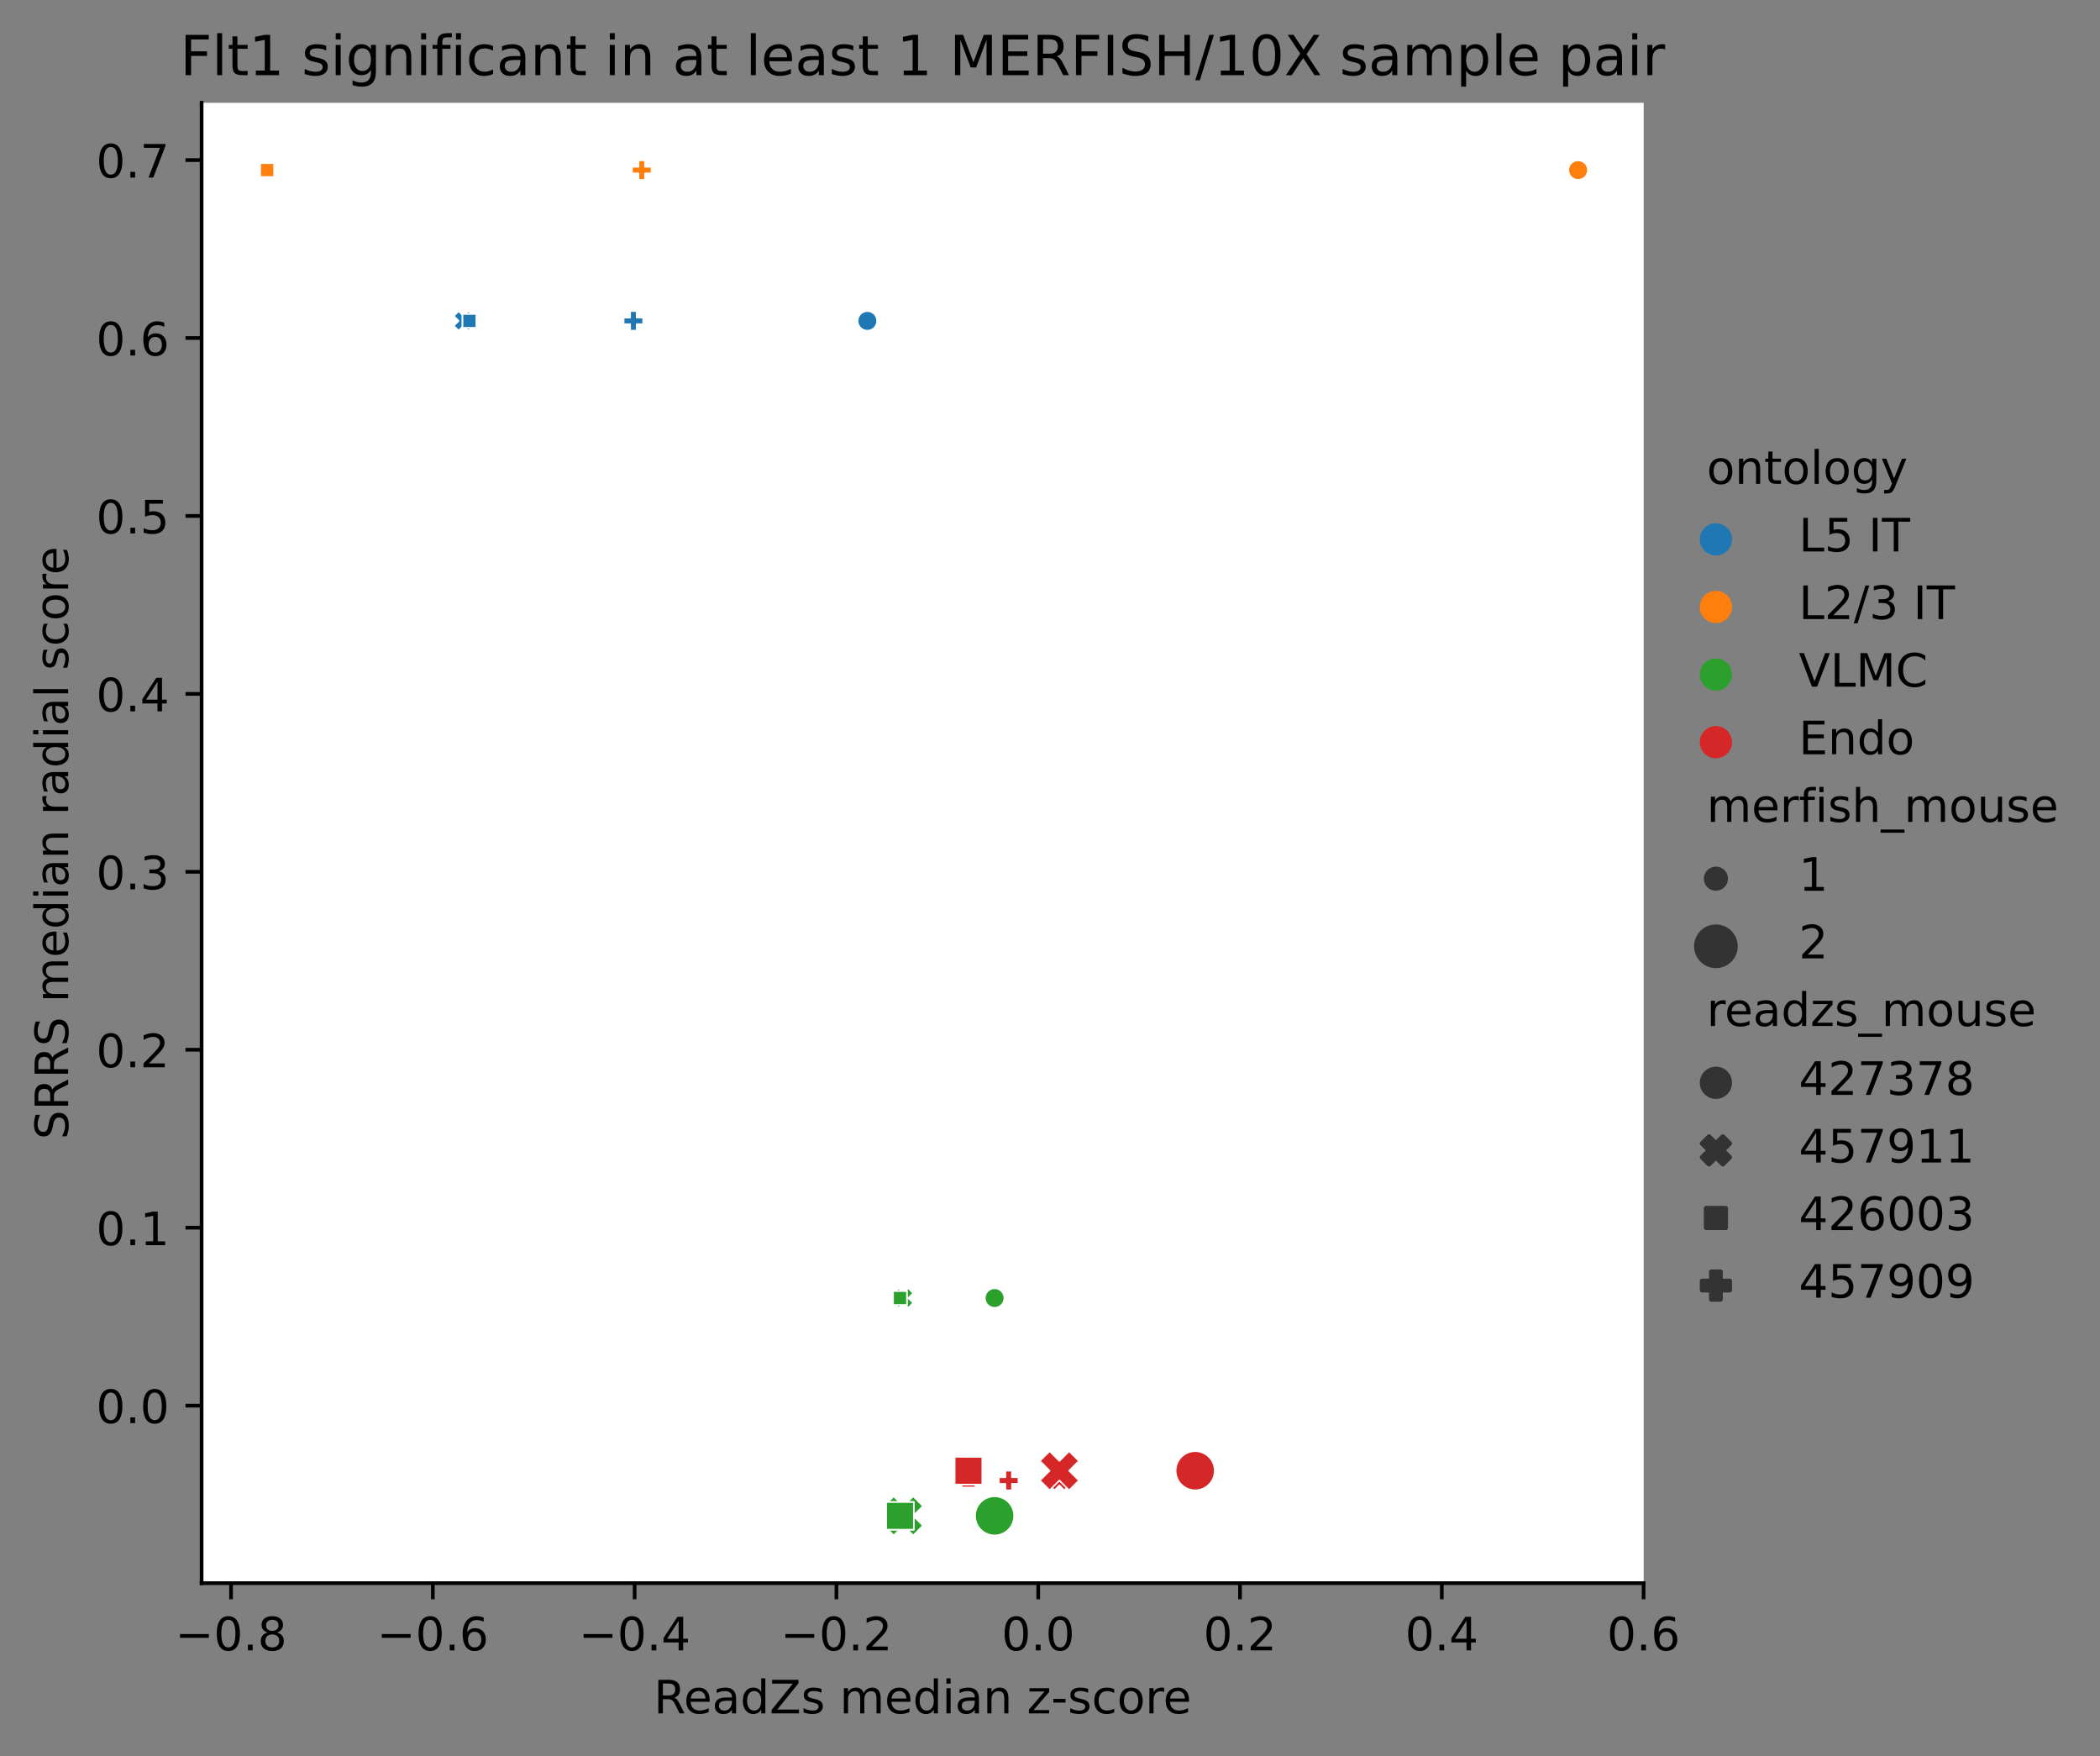 <?xml version="1.0" encoding="utf-8" standalone="no"?>
<!DOCTYPE svg PUBLIC "-//W3C//DTD SVG 1.1//EN"
  "http://www.w3.org/Graphics/SVG/1.1/DTD/svg11.dtd">
<!-- Created with matplotlib (https://matplotlib.org/) -->
<svg height="381.274pt" version="1.1" viewBox="0 0 456.04 381.274" width="456.04pt" xmlns="http://www.w3.org/2000/svg" xmlns:xlink="http://www.w3.org/1999/xlink">
 <rect x="0" y="0" width="456.04" height="381.274" fill="#808080" stroke="none"/>
 <defs>
  <style type="text/css">*{stroke-linecap:butt;stroke-linejoin:round;}</style>
 </defs>
 <g id="figure_1">
  <g id="patch_1">
   <path d="M 0 381.274 
L 456.04 381.274 
L 456.04 0 
L 0 0 
z
" style="fill:none;"/>
  </g>
  <g id="axes_1">
   <g id="patch_2">
    <path d="M 43.781 343.718 
L 356.942 343.718 
L 356.942 22.318 
L 43.781 22.318 
z
" style="fill:#ffffff;"/>
   </g>
   <g id="PathCollection_1">
    <path clip-path="url(#p1cb485edc6)" d="M 259.549 323.556 
C 260.112 323.556 260.651 323.332 261.049 322.935 
C 261.447 322.537 261.67 321.997 261.67 321.435 
C 261.67 320.872 261.447 320.332 261.049 319.935 
C 260.651 319.537 260.112 319.313 259.549 319.313 
C 258.987 319.313 258.447 319.537 258.049 319.935 
C 257.651 320.332 257.428 320.872 257.428 321.435 
C 257.428 321.997 257.651 322.537 258.049 322.935 
C 258.447 323.332 258.987 323.556 259.549 323.556 
z
" style="fill:#d62728;stroke:#ffffff;stroke-width:0.339;"/>
    <path clip-path="url(#p1cb485edc6)" d="M 228.996 323.556 
L 230.057 322.495 
L 231.117 323.556 
L 232.178 322.495 
L 231.117 321.435 
L 232.178 320.374 
L 231.117 319.313 
L 230.057 320.374 
L 228.996 319.313 
L 227.935 320.374 
L 228.996 321.435 
L 227.935 322.495 
z
" style="fill:#d62728;stroke:#ffffff;stroke-width:0.339;"/>
    <path clip-path="url(#p1cb485edc6)" d="M 208.815 319.935 
L 208.815 322.935 
L 211.815 322.935 
L 211.815 319.935 
z
" style="fill:#d62728;stroke:#ffffff;stroke-width:0.339;"/>
    <path clip-path="url(#p1cb485edc6)" d="M 259.549 323.556 
C 260.112 323.556 260.651 323.332 261.049 322.935 
C 261.447 322.537 261.67 321.997 261.67 321.435 
C 261.67 320.872 261.447 320.332 261.049 319.935 
C 260.651 319.537 260.112 319.313 259.549 319.313 
C 258.987 319.313 258.447 319.537 258.049 319.935 
C 257.651 320.332 257.428 320.872 257.428 321.435 
C 257.428 321.997 257.651 322.537 258.049 322.935 
C 258.447 323.332 258.987 323.556 259.549 323.556 
z
" style="fill:#d62728;stroke:#ffffff;stroke-width:0.339;"/>
    <path clip-path="url(#p1cb485edc6)" d="M 218.337 323.556 
L 219.752 323.556 
L 219.752 322.142 
L 221.166 322.142 
L 221.166 320.727 
L 219.752 320.727 
L 219.752 319.313 
L 218.337 319.313 
L 218.337 320.727 
L 216.923 320.727 
L 216.923 322.142 
L 218.337 322.142 
z
" style="fill:#d62728;stroke:#ffffff;stroke-width:0.339;"/>
    <path clip-path="url(#p1cb485edc6)" d="M 218.337 323.556 
L 219.752 323.556 
L 219.752 322.142 
L 221.166 322.142 
L 221.166 320.727 
L 219.752 320.727 
L 219.752 319.313 
L 218.337 319.313 
L 218.337 320.727 
L 216.923 320.727 
L 216.923 322.142 
L 218.337 322.142 
z
" style="fill:#d62728;stroke:#ffffff;stroke-width:0.339;"/>
    <path clip-path="url(#p1cb485edc6)" d="M 208.815 319.935 
L 208.815 322.935 
L 211.815 322.935 
L 211.815 319.935 
z
" style="fill:#d62728;stroke:#ffffff;stroke-width:0.339;"/>
    <path clip-path="url(#p1cb485edc6)" d="M 259.549 323.554 
C 260.674 323.554 261.754 323.107 262.549 322.311 
C 263.345 321.516 263.792 320.437 263.792 319.311 
C 263.792 318.186 263.345 317.107 262.549 316.311 
C 261.754 315.516 260.674 315.069 259.549 315.069 
C 258.424 315.069 257.345 315.516 256.549 316.311 
C 255.754 317.107 255.307 318.186 255.307 319.311 
C 255.307 320.437 255.754 321.516 256.549 322.311 
C 257.345 323.107 258.424 323.554 259.549 323.554 
z
" style="fill:#d62728;stroke:#ffffff;stroke-width:0.339;"/>
    <path clip-path="url(#p1cb485edc6)" d="M 227.935 323.554 
L 230.057 321.433 
L 232.178 323.554 
L 234.299 321.433 
L 232.178 319.311 
L 234.299 317.19 
L 232.178 315.069 
L 230.057 317.19 
L 227.935 315.069 
L 225.814 317.19 
L 227.935 319.311 
L 225.814 321.433 
z
" style="fill:#d62728;stroke:#ffffff;stroke-width:0.339;"/>
    <path clip-path="url(#p1cb485edc6)" d="M 207.315 316.311 
L 207.315 322.311 
L 213.315 322.311 
L 213.315 316.311 
z
" style="fill:#d62728;stroke:#ffffff;stroke-width:0.339;"/>
    <path clip-path="url(#p1cb485edc6)" d="M 259.549 323.554 
C 260.674 323.554 261.754 323.107 262.549 322.311 
C 263.345 321.516 263.792 320.437 263.792 319.311 
C 263.792 318.186 263.345 317.107 262.549 316.311 
C 261.754 315.516 260.674 315.069 259.549 315.069 
C 258.424 315.069 257.345 315.516 256.549 316.311 
C 255.754 317.107 255.307 318.186 255.307 319.311 
C 255.307 320.437 255.754 321.516 256.549 322.311 
C 257.345 323.107 258.424 323.554 259.549 323.554 
z
" style="fill:#d62728;stroke:#ffffff;stroke-width:0.339;"/>
    <path clip-path="url(#p1cb485edc6)" d="M 207.315 316.311 
L 207.315 322.311 
L 213.315 322.311 
L 213.315 316.311 
z
" style="fill:#d62728;stroke:#ffffff;stroke-width:0.339;"/>
    <path clip-path="url(#p1cb485edc6)" d="M 342.707 39.049 
C 343.27 39.049 343.809 38.825 344.207 38.427 
C 344.605 38.029 344.828 37.49 344.828 36.927 
C 344.828 36.365 344.605 35.825 344.207 35.427 
C 343.809 35.029 343.27 34.806 342.707 34.806 
C 342.144 34.806 341.605 35.029 341.207 35.427 
C 340.809 35.825 340.586 36.365 340.586 36.927 
C 340.586 37.49 340.809 38.029 341.207 38.427 
C 341.605 38.825 342.144 39.049 342.707 39.049 
z
" style="fill:#ff7f0e;stroke:#ffffff;stroke-width:0.339;"/>
    <path clip-path="url(#p1cb485edc6)" d="M 56.516 35.427 
L 56.516 38.427 
L 59.516 38.427 
L 59.516 35.427 
z
" style="fill:#ff7f0e;stroke:#ffffff;stroke-width:0.339;"/>
    <path clip-path="url(#p1cb485edc6)" d="M 342.707 39.049 
C 343.27 39.049 343.809 38.825 344.207 38.427 
C 344.605 38.029 344.828 37.49 344.828 36.927 
C 344.828 36.365 344.605 35.825 344.207 35.427 
C 343.809 35.029 343.27 34.806 342.707 34.806 
C 342.144 34.806 341.605 35.029 341.207 35.427 
C 340.809 35.825 340.586 36.365 340.586 36.927 
C 340.586 37.49 340.809 38.029 341.207 38.427 
C 341.605 38.825 342.144 39.049 342.707 39.049 
z
" style="fill:#ff7f0e;stroke:#ffffff;stroke-width:0.339;"/>
    <path clip-path="url(#p1cb485edc6)" d="M 138.656 39.049 
L 140.07 39.049 
L 140.07 37.634 
L 141.484 37.634 
L 141.484 36.22 
L 140.07 36.22 
L 140.07 34.806 
L 138.656 34.806 
L 138.656 36.22 
L 137.242 36.22 
L 137.242 37.634 
L 138.656 37.634 
z
" style="fill:#ff7f0e;stroke:#ffffff;stroke-width:0.339;"/>
    <path clip-path="url(#p1cb485edc6)" d="M 138.656 39.049 
L 140.07 39.049 
L 140.07 37.634 
L 141.484 37.634 
L 141.484 36.22 
L 140.07 36.22 
L 140.07 34.806 
L 138.656 34.806 
L 138.656 36.22 
L 137.242 36.22 
L 137.242 37.634 
L 138.656 37.634 
z
" style="fill:#ff7f0e;stroke:#ffffff;stroke-width:0.339;"/>
    <path clip-path="url(#p1cb485edc6)" d="M 56.516 35.427 
L 56.516 38.427 
L 59.516 38.427 
L 59.516 35.427 
z
" style="fill:#ff7f0e;stroke:#ffffff;stroke-width:0.339;"/>
    <path clip-path="url(#p1cb485edc6)" d="M 188.361 71.792 
C 188.923 71.792 189.463 71.568 189.861 71.171 
C 190.259 70.773 190.482 70.233 190.482 69.671 
C 190.482 69.108 190.259 68.568 189.861 68.171 
C 189.463 67.773 188.923 67.549 188.361 67.549 
C 187.798 67.549 187.259 67.773 186.861 68.171 
C 186.463 68.568 186.239 69.108 186.239 69.671 
C 186.239 70.233 186.463 70.773 186.861 71.171 
C 187.259 71.568 187.798 71.792 188.361 71.792 
z
" style="fill:#1f77b4;stroke:#ffffff;stroke-width:0.339;"/>
    <path clip-path="url(#p1cb485edc6)" d="M 99.597 71.792 
L 100.658 70.731 
L 101.719 71.792 
L 102.779 70.731 
L 101.719 69.671 
L 102.779 68.61 
L 101.719 67.549 
L 100.658 68.61 
L 99.597 67.549 
L 98.537 68.61 
L 99.597 69.671 
L 98.537 70.731 
z
" style="fill:#1f77b4;stroke:#ffffff;stroke-width:0.339;"/>
    <path clip-path="url(#p1cb485edc6)" d="M 100.443 68.171 
L 100.443 71.171 
L 103.443 71.171 
L 103.443 68.171 
z
" style="fill:#1f77b4;stroke:#ffffff;stroke-width:0.339;"/>
    <path clip-path="url(#p1cb485edc6)" d="M 188.361 71.792 
C 188.923 71.792 189.463 71.568 189.861 71.171 
C 190.259 70.773 190.482 70.233 190.482 69.671 
C 190.482 69.108 190.259 68.568 189.861 68.171 
C 189.463 67.773 188.923 67.549 188.361 67.549 
C 187.798 67.549 187.259 67.773 186.861 68.171 
C 186.463 68.568 186.239 69.108 186.239 69.671 
C 186.239 70.233 186.463 70.773 186.861 71.171 
C 187.259 71.568 187.798 71.792 188.361 71.792 
z
" style="fill:#1f77b4;stroke:#ffffff;stroke-width:0.339;"/>
    <path clip-path="url(#p1cb485edc6)" d="M 136.843 71.792 
L 138.257 71.792 
L 138.257 70.378 
L 139.671 70.378 
L 139.671 68.963 
L 138.257 68.963 
L 138.257 67.549 
L 136.843 67.549 
L 136.843 68.963 
L 135.429 68.963 
L 135.429 70.378 
L 136.843 70.378 
z
" style="fill:#1f77b4;stroke:#ffffff;stroke-width:0.339;"/>
    <path clip-path="url(#p1cb485edc6)" d="M 136.843 71.792 
L 138.257 71.792 
L 138.257 70.378 
L 139.671 70.378 
L 139.671 68.963 
L 138.257 68.963 
L 138.257 67.549 
L 136.843 67.549 
L 136.843 68.963 
L 135.429 68.963 
L 135.429 70.378 
L 136.843 70.378 
z
" style="fill:#1f77b4;stroke:#ffffff;stroke-width:0.339;"/>
    <path clip-path="url(#p1cb485edc6)" d="M 100.443 68.171 
L 100.443 71.171 
L 103.443 71.171 
L 103.443 68.171 
z
" style="fill:#1f77b4;stroke:#ffffff;stroke-width:0.339;"/>
    <path clip-path="url(#p1cb485edc6)" d="M 215.989 283.94 
C 216.551 283.94 217.091 283.717 217.489 283.319 
C 217.887 282.921 218.11 282.381 218.11 281.819 
C 218.11 281.256 217.887 280.717 217.489 280.319 
C 217.091 279.921 216.551 279.698 215.989 279.698 
C 215.426 279.698 214.887 279.921 214.489 280.319 
C 214.091 280.717 213.868 281.256 213.868 281.819 
C 213.868 282.381 214.091 282.921 214.489 283.319 
C 214.887 283.717 215.426 283.94 215.989 283.94 
z
" style="fill:#2ca02c;stroke:#ffffff;stroke-width:0.339;"/>
    <path clip-path="url(#p1cb485edc6)" d="M 195.137 283.94 
L 196.198 282.88 
L 197.258 283.94 
L 198.319 282.88 
L 197.258 281.819 
L 198.319 280.758 
L 197.258 279.698 
L 196.198 280.758 
L 195.137 279.698 
L 194.076 280.758 
L 195.137 281.819 
L 194.076 282.88 
z
" style="fill:#2ca02c;stroke:#ffffff;stroke-width:0.339;"/>
    <path clip-path="url(#p1cb485edc6)" d="M 193.946 280.319 
L 193.946 283.319 
L 196.946 283.319 
L 196.946 280.319 
z
" style="fill:#2ca02c;stroke:#ffffff;stroke-width:0.339;"/>
    <path clip-path="url(#p1cb485edc6)" d="M 215.989 283.94 
C 216.551 283.94 217.091 283.717 217.489 283.319 
C 217.887 282.921 218.11 282.381 218.11 281.819 
C 218.11 281.256 217.887 280.717 217.489 280.319 
C 217.091 279.921 216.551 279.698 215.989 279.698 
C 215.426 279.698 214.887 279.921 214.489 280.319 
C 214.091 280.717 213.868 281.256 213.868 281.819 
C 213.868 282.381 214.091 282.921 214.489 283.319 
C 214.887 283.717 215.426 283.94 215.989 283.94 
z
" style="fill:#2ca02c;stroke:#ffffff;stroke-width:0.339;"/>
    <path clip-path="url(#p1cb485edc6)" d="M 193.946 280.319 
L 193.946 283.319 
L 196.946 283.319 
L 196.946 280.319 
z
" style="fill:#2ca02c;stroke:#ffffff;stroke-width:0.339;"/>
    <path clip-path="url(#p1cb485edc6)" d="M 215.989 333.352 
C 217.114 333.352 218.193 332.905 218.989 332.109 
C 219.785 331.313 220.232 330.234 220.232 329.109 
C 220.232 327.984 219.785 326.905 218.989 326.109 
C 218.193 325.313 217.114 324.866 215.989 324.866 
C 214.864 324.866 213.785 325.313 212.989 326.109 
C 212.193 326.905 211.746 327.984 211.746 329.109 
C 211.746 330.234 212.193 331.313 212.989 332.109 
C 213.785 332.905 214.864 333.352 215.989 333.352 
z
" style="fill:#2ca02c;stroke:#ffffff;stroke-width:0.339;"/>
    <path clip-path="url(#p1cb485edc6)" d="M 194.076 333.352 
L 196.198 331.23 
L 198.319 333.352 
L 200.44 331.23 
L 198.319 329.109 
L 200.44 326.988 
L 198.319 324.866 
L 196.198 326.988 
L 194.076 324.866 
L 191.955 326.988 
L 194.076 329.109 
L 191.955 331.23 
z
" style="fill:#2ca02c;stroke:#ffffff;stroke-width:0.339;"/>
    <path clip-path="url(#p1cb485edc6)" d="M 192.446 326.109 
L 192.446 332.109 
L 198.446 332.109 
L 198.446 326.109 
z
" style="fill:#2ca02c;stroke:#ffffff;stroke-width:0.339;"/>
    <path clip-path="url(#p1cb485edc6)" d="M 215.989 333.352 
C 217.114 333.352 218.193 332.905 218.989 332.109 
C 219.785 331.313 220.232 330.234 220.232 329.109 
C 220.232 327.984 219.785 326.905 218.989 326.109 
C 218.193 325.313 217.114 324.866 215.989 324.866 
C 214.864 324.866 213.785 325.313 212.989 326.109 
C 212.193 326.905 211.746 327.984 211.746 329.109 
C 211.746 330.234 212.193 331.313 212.989 332.109 
C 213.785 332.905 214.864 333.352 215.989 333.352 
z
" style="fill:#2ca02c;stroke:#ffffff;stroke-width:0.339;"/>
    <path clip-path="url(#p1cb485edc6)" d="M 192.446 326.109 
L 192.446 332.109 
L 198.446 332.109 
L 198.446 326.109 
z
" style="fill:#2ca02c;stroke:#ffffff;stroke-width:0.339;"/>
   </g>
   <g id="PathCollection_2"/>
   <g id="PathCollection_3"/>
   <g id="PathCollection_4"/>
   <g id="PathCollection_5"/>
   <g id="PathCollection_6"/>
   <g id="PathCollection_7"/>
   <g id="PathCollection_8"/>
   <g id="PathCollection_9"/>
   <g id="PathCollection_10"/>
   <g id="PathCollection_11"/>
   <g id="matplotlib.axis_1">
    <g id="xtick_1">
     <g id="line2d_1">
      <defs>
       <path d="M 0 0 
L 0 3.5 
" id="mbbb6211614" style="stroke:#000000;stroke-width:0.8;"/>
      </defs>
      <g>
       <use style="stroke:#000000;stroke-width:0.8;" x="50.174" xlink:href="#mbbb6211614" y="343.718"/>
      </g>
     </g>
     <g id="text_1">
      <!-- −0.8 -->
      <g transform="translate(38.032 358.317)scale(0.1 -0.1)">
       <defs>
        <path d="M 10.594 35.5 
L 73.188 35.5 
L 73.188 27.203 
L 10.594 27.203 
z
" id="DejaVuSans-8722"/>
        <path d="M 31.781 66.406 
Q 24.172 66.406 20.328 58.906 
Q 16.5 51.422 16.5 36.375 
Q 16.5 21.391 20.328 13.891 
Q 24.172 6.391 31.781 6.391 
Q 39.453 6.391 43.281 13.891 
Q 47.125 21.391 47.125 36.375 
Q 47.125 51.422 43.281 58.906 
Q 39.453 66.406 31.781 66.406 
z
M 31.781 74.219 
Q 44.047 74.219 50.516 64.516 
Q 56.984 54.828 56.984 36.375 
Q 56.984 17.969 50.516 8.266 
Q 44.047 -1.422 31.781 -1.422 
Q 19.531 -1.422 13.062 8.266 
Q 6.594 17.969 6.594 36.375 
Q 6.594 54.828 13.062 64.516 
Q 19.531 74.219 31.781 74.219 
z
" id="DejaVuSans-48"/>
        <path d="M 10.688 12.406 
L 21 12.406 
L 21 0 
L 10.688 0 
z
" id="DejaVuSans-46"/>
        <path d="M 31.781 34.625 
Q 24.75 34.625 20.719 30.859 
Q 16.703 27.094 16.703 20.516 
Q 16.703 13.922 20.719 10.156 
Q 24.75 6.391 31.781 6.391 
Q 38.812 6.391 42.859 10.172 
Q 46.922 13.969 46.922 20.516 
Q 46.922 27.094 42.891 30.859 
Q 38.875 34.625 31.781 34.625 
z
M 21.922 38.812 
Q 15.578 40.375 12.031 44.719 
Q 8.5 49.078 8.5 55.328 
Q 8.5 64.062 14.719 69.141 
Q 20.953 74.219 31.781 74.219 
Q 42.672 74.219 48.875 69.141 
Q 55.078 64.062 55.078 55.328 
Q 55.078 49.078 51.531 44.719 
Q 48 40.375 41.703 38.812 
Q 48.828 37.156 52.797 32.312 
Q 56.781 27.484 56.781 20.516 
Q 56.781 9.906 50.312 4.234 
Q 43.844 -1.422 31.781 -1.422 
Q 19.734 -1.422 13.25 4.234 
Q 6.781 9.906 6.781 20.516 
Q 6.781 27.484 10.781 32.312 
Q 14.797 37.156 21.922 38.812 
z
M 18.312 54.391 
Q 18.312 48.734 21.844 45.562 
Q 25.391 42.391 31.781 42.391 
Q 38.141 42.391 41.719 45.562 
Q 45.312 48.734 45.312 54.391 
Q 45.312 60.062 41.719 63.234 
Q 38.141 66.406 31.781 66.406 
Q 25.391 66.406 21.844 63.234 
Q 18.312 60.062 18.312 54.391 
z
" id="DejaVuSans-56"/>
       </defs>
       <use xlink:href="#DejaVuSans-8722"/>
       <use x="83.789" xlink:href="#DejaVuSans-48"/>
       <use x="147.412" xlink:href="#DejaVuSans-46"/>
       <use x="179.199" xlink:href="#DejaVuSans-56"/>
      </g>
     </g>
    </g>
    <g id="xtick_2">
     <g id="line2d_2">
      <g>
       <use style="stroke:#000000;stroke-width:0.8;" x="93.995" xlink:href="#mbbb6211614" y="343.718"/>
      </g>
     </g>
     <g id="text_2">
      <!-- −0.6 -->
      <g transform="translate(81.854 358.317)scale(0.1 -0.1)">
       <defs>
        <path d="M 33.016 40.375 
Q 26.375 40.375 22.484 35.828 
Q 18.609 31.297 18.609 23.391 
Q 18.609 15.531 22.484 10.953 
Q 26.375 6.391 33.016 6.391 
Q 39.656 6.391 43.531 10.953 
Q 47.406 15.531 47.406 23.391 
Q 47.406 31.297 43.531 35.828 
Q 39.656 40.375 33.016 40.375 
z
M 52.594 71.297 
L 52.594 62.312 
Q 48.875 64.062 45.094 64.984 
Q 41.312 65.922 37.594 65.922 
Q 27.828 65.922 22.672 59.328 
Q 17.531 52.734 16.797 39.406 
Q 19.672 43.656 24.016 45.922 
Q 28.375 48.188 33.594 48.188 
Q 44.578 48.188 50.953 41.516 
Q 57.328 34.859 57.328 23.391 
Q 57.328 12.156 50.688 5.359 
Q 44.047 -1.422 33.016 -1.422 
Q 20.359 -1.422 13.672 8.266 
Q 6.984 17.969 6.984 36.375 
Q 6.984 53.656 15.188 63.938 
Q 23.391 74.219 37.203 74.219 
Q 40.922 74.219 44.703 73.484 
Q 48.484 72.75 52.594 71.297 
z
" id="DejaVuSans-54"/>
       </defs>
       <use xlink:href="#DejaVuSans-8722"/>
       <use x="83.789" xlink:href="#DejaVuSans-48"/>
       <use x="147.412" xlink:href="#DejaVuSans-46"/>
       <use x="179.199" xlink:href="#DejaVuSans-54"/>
      </g>
     </g>
    </g>
    <g id="xtick_3">
     <g id="line2d_3">
      <g>
       <use style="stroke:#000000;stroke-width:0.8;" x="137.817" xlink:href="#mbbb6211614" y="343.718"/>
      </g>
     </g>
     <g id="text_3">
      <!-- −0.4 -->
      <g transform="translate(125.676 358.317)scale(0.1 -0.1)">
       <defs>
        <path d="M 37.797 64.312 
L 12.891 25.391 
L 37.797 25.391 
z
M 35.203 72.906 
L 47.609 72.906 
L 47.609 25.391 
L 58.016 25.391 
L 58.016 17.188 
L 47.609 17.188 
L 47.609 0 
L 37.797 0 
L 37.797 17.188 
L 4.891 17.188 
L 4.891 26.703 
z
" id="DejaVuSans-52"/>
       </defs>
       <use xlink:href="#DejaVuSans-8722"/>
       <use x="83.789" xlink:href="#DejaVuSans-48"/>
       <use x="147.412" xlink:href="#DejaVuSans-46"/>
       <use x="179.199" xlink:href="#DejaVuSans-52"/>
      </g>
     </g>
    </g>
    <g id="xtick_4">
     <g id="line2d_4">
      <g>
       <use style="stroke:#000000;stroke-width:0.8;" x="181.639" xlink:href="#mbbb6211614" y="343.718"/>
      </g>
     </g>
     <g id="text_4">
      <!-- −0.2 -->
      <g transform="translate(169.497 358.317)scale(0.1 -0.1)">
       <defs>
        <path d="M 19.188 8.297 
L 53.609 8.297 
L 53.609 0 
L 7.328 0 
L 7.328 8.297 
Q 12.938 14.109 22.625 23.891 
Q 32.328 33.688 34.812 36.531 
Q 39.547 41.844 41.422 45.531 
Q 43.312 49.219 43.312 52.781 
Q 43.312 58.594 39.234 62.25 
Q 35.156 65.922 28.609 65.922 
Q 23.969 65.922 18.812 64.312 
Q 13.672 62.703 7.812 59.422 
L 7.812 69.391 
Q 13.766 71.781 18.938 73 
Q 24.125 74.219 28.422 74.219 
Q 39.75 74.219 46.484 68.547 
Q 53.219 62.891 53.219 53.422 
Q 53.219 48.922 51.531 44.891 
Q 49.859 40.875 45.406 35.406 
Q 44.188 33.984 37.641 27.219 
Q 31.109 20.453 19.188 8.297 
z
" id="DejaVuSans-50"/>
       </defs>
       <use xlink:href="#DejaVuSans-8722"/>
       <use x="83.789" xlink:href="#DejaVuSans-48"/>
       <use x="147.412" xlink:href="#DejaVuSans-46"/>
       <use x="179.199" xlink:href="#DejaVuSans-50"/>
      </g>
     </g>
    </g>
    <g id="xtick_5">
     <g id="line2d_5">
      <g>
       <use style="stroke:#000000;stroke-width:0.8;" x="225.46" xlink:href="#mbbb6211614" y="343.718"/>
      </g>
     </g>
     <g id="text_5">
      <!-- 0.0 -->
      <g transform="translate(217.509 358.317)scale(0.1 -0.1)">
       <use xlink:href="#DejaVuSans-48"/>
       <use x="63.623" xlink:href="#DejaVuSans-46"/>
       <use x="95.41" xlink:href="#DejaVuSans-48"/>
      </g>
     </g>
    </g>
    <g id="xtick_6">
     <g id="line2d_6">
      <g>
       <use style="stroke:#000000;stroke-width:0.8;" x="269.282" xlink:href="#mbbb6211614" y="343.718"/>
      </g>
     </g>
     <g id="text_6">
      <!-- 0.2 -->
      <g transform="translate(261.33 358.317)scale(0.1 -0.1)">
       <use xlink:href="#DejaVuSans-48"/>
       <use x="63.623" xlink:href="#DejaVuSans-46"/>
       <use x="95.41" xlink:href="#DejaVuSans-50"/>
      </g>
     </g>
    </g>
    <g id="xtick_7">
     <g id="line2d_7">
      <g>
       <use style="stroke:#000000;stroke-width:0.8;" x="313.104" xlink:href="#mbbb6211614" y="343.718"/>
      </g>
     </g>
     <g id="text_7">
      <!-- 0.4 -->
      <g transform="translate(305.152 358.317)scale(0.1 -0.1)">
       <use xlink:href="#DejaVuSans-48"/>
       <use x="63.623" xlink:href="#DejaVuSans-46"/>
       <use x="95.41" xlink:href="#DejaVuSans-52"/>
      </g>
     </g>
    </g>
    <g id="xtick_8">
     <g id="line2d_8">
      <g>
       <use style="stroke:#000000;stroke-width:0.8;" x="356.925" xlink:href="#mbbb6211614" y="343.718"/>
      </g>
     </g>
     <g id="text_8">
      <!-- 0.6 -->
      <g transform="translate(348.974 358.317)scale(0.1 -0.1)">
       <use xlink:href="#DejaVuSans-48"/>
       <use x="63.623" xlink:href="#DejaVuSans-46"/>
       <use x="95.41" xlink:href="#DejaVuSans-54"/>
      </g>
     </g>
    </g>
    <g id="text_9">
     <!-- ReadZs median z-score -->
     <g transform="translate(141.986 371.995)scale(0.1 -0.1)">
      <defs>
       <path d="M 44.391 34.188 
Q 47.562 33.109 50.562 29.594 
Q 53.562 26.078 56.594 19.922 
L 66.609 0 
L 56 0 
L 46.688 18.703 
Q 43.062 26.031 39.672 28.422 
Q 36.281 30.812 30.422 30.812 
L 19.672 30.812 
L 19.672 0 
L 9.812 0 
L 9.812 72.906 
L 32.078 72.906 
Q 44.578 72.906 50.734 67.672 
Q 56.891 62.453 56.891 51.906 
Q 56.891 45.016 53.688 40.469 
Q 50.484 35.938 44.391 34.188 
z
M 19.672 64.797 
L 19.672 38.922 
L 32.078 38.922 
Q 39.203 38.922 42.844 42.219 
Q 46.484 45.516 46.484 51.906 
Q 46.484 58.297 42.844 61.547 
Q 39.203 64.797 32.078 64.797 
z
" id="DejaVuSans-82"/>
       <path d="M 56.203 29.594 
L 56.203 25.203 
L 14.891 25.203 
Q 15.484 15.922 20.484 11.062 
Q 25.484 6.203 34.422 6.203 
Q 39.594 6.203 44.453 7.469 
Q 49.312 8.734 54.109 11.281 
L 54.109 2.781 
Q 49.266 0.734 44.188 -0.344 
Q 39.109 -1.422 33.891 -1.422 
Q 20.797 -1.422 13.156 6.188 
Q 5.516 13.812 5.516 26.812 
Q 5.516 40.234 12.766 48.109 
Q 20.016 56 32.328 56 
Q 43.359 56 49.781 48.891 
Q 56.203 41.797 56.203 29.594 
z
M 47.219 32.234 
Q 47.125 39.594 43.094 43.984 
Q 39.062 48.391 32.422 48.391 
Q 24.906 48.391 20.391 44.141 
Q 15.875 39.891 15.188 32.172 
z
" id="DejaVuSans-101"/>
       <path d="M 34.281 27.484 
Q 23.391 27.484 19.188 25 
Q 14.984 22.516 14.984 16.5 
Q 14.984 11.719 18.141 8.906 
Q 21.297 6.109 26.703 6.109 
Q 34.188 6.109 38.703 11.406 
Q 43.219 16.703 43.219 25.484 
L 43.219 27.484 
z
M 52.203 31.203 
L 52.203 0 
L 43.219 0 
L 43.219 8.297 
Q 40.141 3.328 35.547 0.953 
Q 30.953 -1.422 24.312 -1.422 
Q 15.922 -1.422 10.953 3.297 
Q 6 8.016 6 15.922 
Q 6 25.141 12.172 29.828 
Q 18.359 34.516 30.609 34.516 
L 43.219 34.516 
L 43.219 35.406 
Q 43.219 41.609 39.141 45 
Q 35.062 48.391 27.688 48.391 
Q 23 48.391 18.547 47.266 
Q 14.109 46.141 10.016 43.891 
L 10.016 52.203 
Q 14.938 54.109 19.578 55.047 
Q 24.219 56 28.609 56 
Q 40.484 56 46.344 49.844 
Q 52.203 43.703 52.203 31.203 
z
" id="DejaVuSans-97"/>
       <path d="M 45.406 46.391 
L 45.406 75.984 
L 54.391 75.984 
L 54.391 0 
L 45.406 0 
L 45.406 8.203 
Q 42.578 3.328 38.25 0.953 
Q 33.938 -1.422 27.875 -1.422 
Q 17.969 -1.422 11.734 6.484 
Q 5.516 14.406 5.516 27.297 
Q 5.516 40.188 11.734 48.094 
Q 17.969 56 27.875 56 
Q 33.938 56 38.25 53.625 
Q 42.578 51.266 45.406 46.391 
z
M 14.797 27.297 
Q 14.797 17.391 18.875 11.75 
Q 22.953 6.109 30.078 6.109 
Q 37.203 6.109 41.297 11.75 
Q 45.406 17.391 45.406 27.297 
Q 45.406 37.203 41.297 42.844 
Q 37.203 48.484 30.078 48.484 
Q 22.953 48.484 18.875 42.844 
Q 14.797 37.203 14.797 27.297 
z
" id="DejaVuSans-100"/>
       <path d="M 5.609 72.906 
L 62.891 72.906 
L 62.891 65.375 
L 16.797 8.297 
L 64.016 8.297 
L 64.016 0 
L 4.5 0 
L 4.5 7.516 
L 50.594 64.594 
L 5.609 64.594 
z
" id="DejaVuSans-90"/>
       <path d="M 44.281 53.078 
L 44.281 44.578 
Q 40.484 46.531 36.375 47.5 
Q 32.281 48.484 27.875 48.484 
Q 21.188 48.484 17.844 46.438 
Q 14.5 44.391 14.5 40.281 
Q 14.5 37.156 16.891 35.375 
Q 19.281 33.594 26.516 31.984 
L 29.594 31.297 
Q 39.156 29.25 43.188 25.516 
Q 47.219 21.781 47.219 15.094 
Q 47.219 7.469 41.188 3.016 
Q 35.156 -1.422 24.609 -1.422 
Q 20.219 -1.422 15.453 -0.562 
Q 10.688 0.297 5.422 2 
L 5.422 11.281 
Q 10.406 8.688 15.234 7.391 
Q 20.062 6.109 24.812 6.109 
Q 31.156 6.109 34.562 8.281 
Q 37.984 10.453 37.984 14.406 
Q 37.984 18.062 35.516 20.016 
Q 33.062 21.969 24.703 23.781 
L 21.578 24.516 
Q 13.234 26.266 9.516 29.906 
Q 5.812 33.547 5.812 39.891 
Q 5.812 47.609 11.281 51.797 
Q 16.75 56 26.812 56 
Q 31.781 56 36.172 55.266 
Q 40.578 54.547 44.281 53.078 
z
" id="DejaVuSans-115"/>
       <path id="DejaVuSans-32"/>
       <path d="M 52 44.188 
Q 55.375 50.25 60.062 53.125 
Q 64.75 56 71.094 56 
Q 79.641 56 84.281 50.016 
Q 88.922 44.047 88.922 33.016 
L 88.922 0 
L 79.891 0 
L 79.891 32.719 
Q 79.891 40.578 77.094 44.375 
Q 74.312 48.188 68.609 48.188 
Q 61.625 48.188 57.562 43.547 
Q 53.516 38.922 53.516 30.906 
L 53.516 0 
L 44.484 0 
L 44.484 32.719 
Q 44.484 40.625 41.703 44.406 
Q 38.922 48.188 33.109 48.188 
Q 26.219 48.188 22.156 43.531 
Q 18.109 38.875 18.109 30.906 
L 18.109 0 
L 9.078 0 
L 9.078 54.688 
L 18.109 54.688 
L 18.109 46.188 
Q 21.188 51.219 25.484 53.609 
Q 29.781 56 35.688 56 
Q 41.656 56 45.828 52.969 
Q 50 49.953 52 44.188 
z
" id="DejaVuSans-109"/>
       <path d="M 9.422 54.688 
L 18.406 54.688 
L 18.406 0 
L 9.422 0 
z
M 9.422 75.984 
L 18.406 75.984 
L 18.406 64.594 
L 9.422 64.594 
z
" id="DejaVuSans-105"/>
       <path d="M 54.891 33.016 
L 54.891 0 
L 45.906 0 
L 45.906 32.719 
Q 45.906 40.484 42.875 44.328 
Q 39.844 48.188 33.797 48.188 
Q 26.516 48.188 22.312 43.547 
Q 18.109 38.922 18.109 30.906 
L 18.109 0 
L 9.078 0 
L 9.078 54.688 
L 18.109 54.688 
L 18.109 46.188 
Q 21.344 51.125 25.703 53.562 
Q 30.078 56 35.797 56 
Q 45.219 56 50.047 50.172 
Q 54.891 44.344 54.891 33.016 
z
" id="DejaVuSans-110"/>
       <path d="M 5.516 54.688 
L 48.188 54.688 
L 48.188 46.484 
L 14.406 7.172 
L 48.188 7.172 
L 48.188 0 
L 4.297 0 
L 4.297 8.203 
L 38.094 47.516 
L 5.516 47.516 
z
" id="DejaVuSans-122"/>
       <path d="M 4.891 31.391 
L 31.203 31.391 
L 31.203 23.391 
L 4.891 23.391 
z
" id="DejaVuSans-45"/>
       <path d="M 48.781 52.594 
L 48.781 44.188 
Q 44.969 46.297 41.141 47.344 
Q 37.312 48.391 33.406 48.391 
Q 24.656 48.391 19.812 42.844 
Q 14.984 37.312 14.984 27.297 
Q 14.984 17.281 19.812 11.734 
Q 24.656 6.203 33.406 6.203 
Q 37.312 6.203 41.141 7.25 
Q 44.969 8.297 48.781 10.406 
L 48.781 2.094 
Q 45.016 0.344 40.984 -0.531 
Q 36.969 -1.422 32.422 -1.422 
Q 20.062 -1.422 12.781 6.344 
Q 5.516 14.109 5.516 27.297 
Q 5.516 40.672 12.859 48.328 
Q 20.219 56 33.016 56 
Q 37.156 56 41.109 55.141 
Q 45.062 54.297 48.781 52.594 
z
" id="DejaVuSans-99"/>
       <path d="M 30.609 48.391 
Q 23.391 48.391 19.188 42.75 
Q 14.984 37.109 14.984 27.297 
Q 14.984 17.484 19.156 11.844 
Q 23.344 6.203 30.609 6.203 
Q 37.797 6.203 41.984 11.859 
Q 46.188 17.531 46.188 27.297 
Q 46.188 37.016 41.984 42.703 
Q 37.797 48.391 30.609 48.391 
z
M 30.609 56 
Q 42.328 56 49.016 48.375 
Q 55.719 40.766 55.719 27.297 
Q 55.719 13.875 49.016 6.219 
Q 42.328 -1.422 30.609 -1.422 
Q 18.844 -1.422 12.172 6.219 
Q 5.516 13.875 5.516 27.297 
Q 5.516 40.766 12.172 48.375 
Q 18.844 56 30.609 56 
z
" id="DejaVuSans-111"/>
       <path d="M 41.109 46.297 
Q 39.594 47.172 37.812 47.578 
Q 36.031 48 33.891 48 
Q 26.266 48 22.188 43.047 
Q 18.109 38.094 18.109 28.812 
L 18.109 0 
L 9.078 0 
L 9.078 54.688 
L 18.109 54.688 
L 18.109 46.188 
Q 20.953 51.172 25.484 53.578 
Q 30.031 56 36.531 56 
Q 37.453 56 38.578 55.875 
Q 39.703 55.766 41.062 55.516 
z
" id="DejaVuSans-114"/>
      </defs>
      <use xlink:href="#DejaVuSans-82"/>
      <use x="64.982" xlink:href="#DejaVuSans-101"/>
      <use x="126.506" xlink:href="#DejaVuSans-97"/>
      <use x="187.785" xlink:href="#DejaVuSans-100"/>
      <use x="251.262" xlink:href="#DejaVuSans-90"/>
      <use x="319.768" xlink:href="#DejaVuSans-115"/>
      <use x="371.867" xlink:href="#DejaVuSans-32"/>
      <use x="403.654" xlink:href="#DejaVuSans-109"/>
      <use x="501.066" xlink:href="#DejaVuSans-101"/>
      <use x="562.59" xlink:href="#DejaVuSans-100"/>
      <use x="626.066" xlink:href="#DejaVuSans-105"/>
      <use x="653.85" xlink:href="#DejaVuSans-97"/>
      <use x="715.129" xlink:href="#DejaVuSans-110"/>
      <use x="778.508" xlink:href="#DejaVuSans-32"/>
      <use x="810.295" xlink:href="#DejaVuSans-122"/>
      <use x="862.785" xlink:href="#DejaVuSans-45"/>
      <use x="898.869" xlink:href="#DejaVuSans-115"/>
      <use x="950.969" xlink:href="#DejaVuSans-99"/>
      <use x="1005.949" xlink:href="#DejaVuSans-111"/>
      <use x="1067.131" xlink:href="#DejaVuSans-114"/>
      <use x="1105.994" xlink:href="#DejaVuSans-101"/>
     </g>
    </g>
   </g>
   <g id="matplotlib.axis_2">
    <g id="ytick_1">
     <g id="line2d_9">
      <defs>
       <path d="M 0 0 
L -3.5 0 
" id="mea1372a736" style="stroke:#000000;stroke-width:0.8;"/>
      </defs>
      <g>
       <use style="stroke:#000000;stroke-width:0.8;" x="43.781" xlink:href="#mea1372a736" y="305.178"/>
      </g>
     </g>
     <g id="text_10">
      <!-- 0.0 -->
      <g transform="translate(20.878 308.977)scale(0.1 -0.1)">
       <use xlink:href="#DejaVuSans-48"/>
       <use x="63.623" xlink:href="#DejaVuSans-46"/>
       <use x="95.41" xlink:href="#DejaVuSans-48"/>
      </g>
     </g>
    </g>
    <g id="ytick_2">
     <g id="line2d_10">
      <g>
       <use style="stroke:#000000;stroke-width:0.8;" x="43.781" xlink:href="#mea1372a736" y="266.546"/>
      </g>
     </g>
     <g id="text_11">
      <!-- 0.1 -->
      <g transform="translate(20.878 270.345)scale(0.1 -0.1)">
       <defs>
        <path d="M 12.406 8.297 
L 28.516 8.297 
L 28.516 63.922 
L 10.984 60.406 
L 10.984 69.391 
L 28.422 72.906 
L 38.281 72.906 
L 38.281 8.297 
L 54.391 8.297 
L 54.391 0 
L 12.406 0 
z
" id="DejaVuSans-49"/>
       </defs>
       <use xlink:href="#DejaVuSans-48"/>
       <use x="63.623" xlink:href="#DejaVuSans-46"/>
       <use x="95.41" xlink:href="#DejaVuSans-49"/>
      </g>
     </g>
    </g>
    <g id="ytick_3">
     <g id="line2d_11">
      <g>
       <use style="stroke:#000000;stroke-width:0.8;" x="43.781" xlink:href="#mea1372a736" y="227.914"/>
      </g>
     </g>
     <g id="text_12">
      <!-- 0.2 -->
      <g transform="translate(20.878 231.713)scale(0.1 -0.1)">
       <use xlink:href="#DejaVuSans-48"/>
       <use x="63.623" xlink:href="#DejaVuSans-46"/>
       <use x="95.41" xlink:href="#DejaVuSans-50"/>
      </g>
     </g>
    </g>
    <g id="ytick_4">
     <g id="line2d_12">
      <g>
       <use style="stroke:#000000;stroke-width:0.8;" x="43.781" xlink:href="#mea1372a736" y="189.282"/>
      </g>
     </g>
     <g id="text_13">
      <!-- 0.3 -->
      <g transform="translate(20.878 193.081)scale(0.1 -0.1)">
       <defs>
        <path d="M 40.578 39.312 
Q 47.656 37.797 51.625 33 
Q 55.609 28.219 55.609 21.188 
Q 55.609 10.406 48.188 4.484 
Q 40.766 -1.422 27.094 -1.422 
Q 22.516 -1.422 17.656 -0.516 
Q 12.797 0.391 7.625 2.203 
L 7.625 11.719 
Q 11.719 9.328 16.594 8.109 
Q 21.484 6.891 26.812 6.891 
Q 36.078 6.891 40.938 10.547 
Q 45.797 14.203 45.797 21.188 
Q 45.797 27.641 41.281 31.266 
Q 36.766 34.906 28.719 34.906 
L 20.219 34.906 
L 20.219 43.016 
L 29.109 43.016 
Q 36.375 43.016 40.234 45.922 
Q 44.094 48.828 44.094 54.297 
Q 44.094 59.906 40.109 62.906 
Q 36.141 65.922 28.719 65.922 
Q 24.656 65.922 20.016 65.031 
Q 15.375 64.156 9.812 62.312 
L 9.812 71.094 
Q 15.438 72.656 20.344 73.438 
Q 25.25 74.219 29.594 74.219 
Q 40.828 74.219 47.359 69.109 
Q 53.906 64.016 53.906 55.328 
Q 53.906 49.266 50.438 45.094 
Q 46.969 40.922 40.578 39.312 
z
" id="DejaVuSans-51"/>
       </defs>
       <use xlink:href="#DejaVuSans-48"/>
       <use x="63.623" xlink:href="#DejaVuSans-46"/>
       <use x="95.41" xlink:href="#DejaVuSans-51"/>
      </g>
     </g>
    </g>
    <g id="ytick_5">
     <g id="line2d_13">
      <g>
       <use style="stroke:#000000;stroke-width:0.8;" x="43.781" xlink:href="#mea1372a736" y="150.65"/>
      </g>
     </g>
     <g id="text_14">
      <!-- 0.4 -->
      <g transform="translate(20.878 154.449)scale(0.1 -0.1)">
       <use xlink:href="#DejaVuSans-48"/>
       <use x="63.623" xlink:href="#DejaVuSans-46"/>
       <use x="95.41" xlink:href="#DejaVuSans-52"/>
      </g>
     </g>
    </g>
    <g id="ytick_6">
     <g id="line2d_14">
      <g>
       <use style="stroke:#000000;stroke-width:0.8;" x="43.781" xlink:href="#mea1372a736" y="112.018"/>
      </g>
     </g>
     <g id="text_15">
      <!-- 0.5 -->
      <g transform="translate(20.878 115.817)scale(0.1 -0.1)">
       <defs>
        <path d="M 10.797 72.906 
L 49.516 72.906 
L 49.516 64.594 
L 19.828 64.594 
L 19.828 46.734 
Q 21.969 47.469 24.109 47.828 
Q 26.266 48.188 28.422 48.188 
Q 40.625 48.188 47.75 41.5 
Q 54.891 34.812 54.891 23.391 
Q 54.891 11.625 47.562 5.094 
Q 40.234 -1.422 26.906 -1.422 
Q 22.312 -1.422 17.547 -0.641 
Q 12.797 0.141 7.719 1.703 
L 7.719 11.625 
Q 12.109 9.234 16.797 8.062 
Q 21.484 6.891 26.703 6.891 
Q 35.156 6.891 40.078 11.328 
Q 45.016 15.766 45.016 23.391 
Q 45.016 31 40.078 35.438 
Q 35.156 39.891 26.703 39.891 
Q 22.75 39.891 18.812 39.016 
Q 14.891 38.141 10.797 36.281 
z
" id="DejaVuSans-53"/>
       </defs>
       <use xlink:href="#DejaVuSans-48"/>
       <use x="63.623" xlink:href="#DejaVuSans-46"/>
       <use x="95.41" xlink:href="#DejaVuSans-53"/>
      </g>
     </g>
    </g>
    <g id="ytick_7">
     <g id="line2d_15">
      <g>
       <use style="stroke:#000000;stroke-width:0.8;" x="43.781" xlink:href="#mea1372a736" y="73.386"/>
      </g>
     </g>
     <g id="text_16">
      <!-- 0.6 -->
      <g transform="translate(20.878 77.185)scale(0.1 -0.1)">
       <use xlink:href="#DejaVuSans-48"/>
       <use x="63.623" xlink:href="#DejaVuSans-46"/>
       <use x="95.41" xlink:href="#DejaVuSans-54"/>
      </g>
     </g>
    </g>
    <g id="ytick_8">
     <g id="line2d_16">
      <g>
       <use style="stroke:#000000;stroke-width:0.8;" x="43.781" xlink:href="#mea1372a736" y="34.754"/>
      </g>
     </g>
     <g id="text_17">
      <!-- 0.7 -->
      <g transform="translate(20.878 38.553)scale(0.1 -0.1)">
       <defs>
        <path d="M 8.203 72.906 
L 55.078 72.906 
L 55.078 68.703 
L 28.609 0 
L 18.312 0 
L 43.219 64.594 
L 8.203 64.594 
z
" id="DejaVuSans-55"/>
       </defs>
       <use xlink:href="#DejaVuSans-48"/>
       <use x="63.623" xlink:href="#DejaVuSans-46"/>
       <use x="95.41" xlink:href="#DejaVuSans-55"/>
      </g>
     </g>
    </g>
    <g id="text_18">
     <!-- SRRS median radial score -->
     <g transform="translate(14.798 247.394)rotate(-90)scale(0.1 -0.1)">
      <defs>
       <path d="M 53.516 70.516 
L 53.516 60.891 
Q 47.906 63.578 42.922 64.891 
Q 37.938 66.219 33.297 66.219 
Q 25.25 66.219 20.875 63.094 
Q 16.5 59.969 16.5 54.203 
Q 16.5 49.359 19.406 46.891 
Q 22.312 44.438 30.422 42.922 
L 36.375 41.703 
Q 47.406 39.594 52.656 34.297 
Q 57.906 29 57.906 20.125 
Q 57.906 9.516 50.797 4.047 
Q 43.703 -1.422 29.984 -1.422 
Q 24.812 -1.422 18.969 -0.25 
Q 13.141 0.922 6.891 3.219 
L 6.891 13.375 
Q 12.891 10.016 18.656 8.297 
Q 24.422 6.594 29.984 6.594 
Q 38.422 6.594 43.016 9.906 
Q 47.609 13.234 47.609 19.391 
Q 47.609 24.75 44.312 27.781 
Q 41.016 30.812 33.5 32.328 
L 27.484 33.5 
Q 16.453 35.688 11.516 40.375 
Q 6.594 45.062 6.594 53.422 
Q 6.594 63.094 13.406 68.656 
Q 20.219 74.219 32.172 74.219 
Q 37.312 74.219 42.625 73.281 
Q 47.953 72.359 53.516 70.516 
z
" id="DejaVuSans-83"/>
       <path d="M 9.422 75.984 
L 18.406 75.984 
L 18.406 0 
L 9.422 0 
z
" id="DejaVuSans-108"/>
      </defs>
      <use xlink:href="#DejaVuSans-83"/>
      <use x="63.477" xlink:href="#DejaVuSans-82"/>
      <use x="132.959" xlink:href="#DejaVuSans-82"/>
      <use x="202.441" xlink:href="#DejaVuSans-83"/>
      <use x="265.918" xlink:href="#DejaVuSans-32"/>
      <use x="297.705" xlink:href="#DejaVuSans-109"/>
      <use x="395.117" xlink:href="#DejaVuSans-101"/>
      <use x="456.641" xlink:href="#DejaVuSans-100"/>
      <use x="520.117" xlink:href="#DejaVuSans-105"/>
      <use x="547.9" xlink:href="#DejaVuSans-97"/>
      <use x="609.18" xlink:href="#DejaVuSans-110"/>
      <use x="672.559" xlink:href="#DejaVuSans-32"/>
      <use x="704.346" xlink:href="#DejaVuSans-114"/>
      <use x="745.459" xlink:href="#DejaVuSans-97"/>
      <use x="806.738" xlink:href="#DejaVuSans-100"/>
      <use x="870.215" xlink:href="#DejaVuSans-105"/>
      <use x="897.998" xlink:href="#DejaVuSans-97"/>
      <use x="959.277" xlink:href="#DejaVuSans-108"/>
      <use x="987.061" xlink:href="#DejaVuSans-32"/>
      <use x="1018.848" xlink:href="#DejaVuSans-115"/>
      <use x="1070.947" xlink:href="#DejaVuSans-99"/>
      <use x="1125.928" xlink:href="#DejaVuSans-111"/>
      <use x="1187.109" xlink:href="#DejaVuSans-114"/>
      <use x="1225.973" xlink:href="#DejaVuSans-101"/>
     </g>
    </g>
   </g>
   <g id="patch_3">
    <path d="M 43.781 343.718 
L 43.781 22.318 
" style="fill:none;stroke:#000000;stroke-linecap:square;stroke-linejoin:miter;stroke-width:0.8;"/>
   </g>
   <g id="patch_4">
    <path d="M 43.781 343.718 
L 356.942 343.718 
" style="fill:none;stroke:#000000;stroke-linecap:square;stroke-linejoin:miter;stroke-width:0.8;"/>
   </g>
   <g id="text_19">
    <!-- Flt1 significant in at least 1 MERFISH/10X sample pair -->
    <g transform="translate(39.129 16.318)scale(0.12 -0.12)">
     <defs>
      <path d="M 9.812 72.906 
L 51.703 72.906 
L 51.703 64.594 
L 19.672 64.594 
L 19.672 43.109 
L 48.578 43.109 
L 48.578 34.812 
L 19.672 34.812 
L 19.672 0 
L 9.812 0 
z
" id="DejaVuSans-70"/>
      <path d="M 18.312 70.219 
L 18.312 54.688 
L 36.812 54.688 
L 36.812 47.703 
L 18.312 47.703 
L 18.312 18.016 
Q 18.312 11.328 20.141 9.422 
Q 21.969 7.516 27.594 7.516 
L 36.812 7.516 
L 36.812 0 
L 27.594 0 
Q 17.188 0 13.234 3.875 
Q 9.281 7.766 9.281 18.016 
L 9.281 47.703 
L 2.688 47.703 
L 2.688 54.688 
L 9.281 54.688 
L 9.281 70.219 
z
" id="DejaVuSans-116"/>
      <path d="M 45.406 27.984 
Q 45.406 37.75 41.375 43.109 
Q 37.359 48.484 30.078 48.484 
Q 22.859 48.484 18.828 43.109 
Q 14.797 37.75 14.797 27.984 
Q 14.797 18.266 18.828 12.891 
Q 22.859 7.516 30.078 7.516 
Q 37.359 7.516 41.375 12.891 
Q 45.406 18.266 45.406 27.984 
z
M 54.391 6.781 
Q 54.391 -7.172 48.188 -13.984 
Q 42 -20.797 29.203 -20.797 
Q 24.469 -20.797 20.266 -20.094 
Q 16.062 -19.391 12.109 -17.922 
L 12.109 -9.188 
Q 16.062 -11.328 19.922 -12.344 
Q 23.781 -13.375 27.781 -13.375 
Q 36.625 -13.375 41.016 -8.766 
Q 45.406 -4.156 45.406 5.172 
L 45.406 9.625 
Q 42.625 4.781 38.281 2.391 
Q 33.938 0 27.875 0 
Q 17.828 0 11.672 7.656 
Q 5.516 15.328 5.516 27.984 
Q 5.516 40.672 11.672 48.328 
Q 17.828 56 27.875 56 
Q 33.938 56 38.281 53.609 
Q 42.625 51.219 45.406 46.391 
L 45.406 54.688 
L 54.391 54.688 
z
" id="DejaVuSans-103"/>
      <path d="M 37.109 75.984 
L 37.109 68.5 
L 28.516 68.5 
Q 23.688 68.5 21.797 66.547 
Q 19.922 64.594 19.922 59.516 
L 19.922 54.688 
L 34.719 54.688 
L 34.719 47.703 
L 19.922 47.703 
L 19.922 0 
L 10.891 0 
L 10.891 47.703 
L 2.297 47.703 
L 2.297 54.688 
L 10.891 54.688 
L 10.891 58.5 
Q 10.891 67.625 15.141 71.797 
Q 19.391 75.984 28.609 75.984 
z
" id="DejaVuSans-102"/>
      <path d="M 9.812 72.906 
L 24.516 72.906 
L 43.109 23.297 
L 61.812 72.906 
L 76.516 72.906 
L 76.516 0 
L 66.891 0 
L 66.891 64.016 
L 48.094 14.016 
L 38.188 14.016 
L 19.391 64.016 
L 19.391 0 
L 9.812 0 
z
" id="DejaVuSans-77"/>
      <path d="M 9.812 72.906 
L 55.906 72.906 
L 55.906 64.594 
L 19.672 64.594 
L 19.672 43.016 
L 54.391 43.016 
L 54.391 34.719 
L 19.672 34.719 
L 19.672 8.297 
L 56.781 8.297 
L 56.781 0 
L 9.812 0 
z
" id="DejaVuSans-69"/>
      <path d="M 9.812 72.906 
L 19.672 72.906 
L 19.672 0 
L 9.812 0 
z
" id="DejaVuSans-73"/>
      <path d="M 9.812 72.906 
L 19.672 72.906 
L 19.672 43.016 
L 55.516 43.016 
L 55.516 72.906 
L 65.375 72.906 
L 65.375 0 
L 55.516 0 
L 55.516 34.719 
L 19.672 34.719 
L 19.672 0 
L 9.812 0 
z
" id="DejaVuSans-72"/>
      <path d="M 25.391 72.906 
L 33.688 72.906 
L 8.297 -9.281 
L 0 -9.281 
z
" id="DejaVuSans-47"/>
      <path d="M 6.297 72.906 
L 16.891 72.906 
L 35.016 45.797 
L 53.219 72.906 
L 63.812 72.906 
L 40.375 37.891 
L 65.375 0 
L 54.781 0 
L 34.281 31 
L 13.625 0 
L 2.984 0 
L 29 38.922 
z
" id="DejaVuSans-88"/>
      <path d="M 18.109 8.203 
L 18.109 -20.797 
L 9.078 -20.797 
L 9.078 54.688 
L 18.109 54.688 
L 18.109 46.391 
Q 20.953 51.266 25.266 53.625 
Q 29.594 56 35.594 56 
Q 45.562 56 51.781 48.094 
Q 58.016 40.188 58.016 27.297 
Q 58.016 14.406 51.781 6.484 
Q 45.562 -1.422 35.594 -1.422 
Q 29.594 -1.422 25.266 0.953 
Q 20.953 3.328 18.109 8.203 
z
M 48.688 27.297 
Q 48.688 37.203 44.609 42.844 
Q 40.531 48.484 33.406 48.484 
Q 26.266 48.484 22.188 42.844 
Q 18.109 37.203 18.109 27.297 
Q 18.109 17.391 22.188 11.75 
Q 26.266 6.109 33.406 6.109 
Q 40.531 6.109 44.609 11.75 
Q 48.688 17.391 48.688 27.297 
z
" id="DejaVuSans-112"/>
     </defs>
     <use xlink:href="#DejaVuSans-70"/>
     <use x="57.52" xlink:href="#DejaVuSans-108"/>
     <use x="85.303" xlink:href="#DejaVuSans-116"/>
     <use x="124.512" xlink:href="#DejaVuSans-49"/>
     <use x="188.135" xlink:href="#DejaVuSans-32"/>
     <use x="219.922" xlink:href="#DejaVuSans-115"/>
     <use x="272.021" xlink:href="#DejaVuSans-105"/>
     <use x="299.805" xlink:href="#DejaVuSans-103"/>
     <use x="363.281" xlink:href="#DejaVuSans-110"/>
     <use x="426.66" xlink:href="#DejaVuSans-105"/>
     <use x="454.443" xlink:href="#DejaVuSans-102"/>
     <use x="489.648" xlink:href="#DejaVuSans-105"/>
     <use x="517.432" xlink:href="#DejaVuSans-99"/>
     <use x="572.412" xlink:href="#DejaVuSans-97"/>
     <use x="633.691" xlink:href="#DejaVuSans-110"/>
     <use x="697.07" xlink:href="#DejaVuSans-116"/>
     <use x="736.279" xlink:href="#DejaVuSans-32"/>
     <use x="768.066" xlink:href="#DejaVuSans-105"/>
     <use x="795.85" xlink:href="#DejaVuSans-110"/>
     <use x="859.229" xlink:href="#DejaVuSans-32"/>
     <use x="891.016" xlink:href="#DejaVuSans-97"/>
     <use x="952.295" xlink:href="#DejaVuSans-116"/>
     <use x="991.504" xlink:href="#DejaVuSans-32"/>
     <use x="1023.291" xlink:href="#DejaVuSans-108"/>
     <use x="1051.074" xlink:href="#DejaVuSans-101"/>
     <use x="1112.598" xlink:href="#DejaVuSans-97"/>
     <use x="1173.877" xlink:href="#DejaVuSans-115"/>
     <use x="1225.977" xlink:href="#DejaVuSans-116"/>
     <use x="1265.186" xlink:href="#DejaVuSans-32"/>
     <use x="1296.973" xlink:href="#DejaVuSans-49"/>
     <use x="1360.596" xlink:href="#DejaVuSans-32"/>
     <use x="1392.383" xlink:href="#DejaVuSans-77"/>
     <use x="1478.662" xlink:href="#DejaVuSans-69"/>
     <use x="1541.846" xlink:href="#DejaVuSans-82"/>
     <use x="1611.328" xlink:href="#DejaVuSans-70"/>
     <use x="1668.848" xlink:href="#DejaVuSans-73"/>
     <use x="1698.34" xlink:href="#DejaVuSans-83"/>
     <use x="1761.816" xlink:href="#DejaVuSans-72"/>
     <use x="1837.012" xlink:href="#DejaVuSans-47"/>
     <use x="1870.703" xlink:href="#DejaVuSans-49"/>
     <use x="1934.326" xlink:href="#DejaVuSans-48"/>
     <use x="1997.949" xlink:href="#DejaVuSans-88"/>
     <use x="2066.455" xlink:href="#DejaVuSans-32"/>
     <use x="2098.242" xlink:href="#DejaVuSans-115"/>
     <use x="2150.342" xlink:href="#DejaVuSans-97"/>
     <use x="2211.621" xlink:href="#DejaVuSans-109"/>
     <use x="2309.033" xlink:href="#DejaVuSans-112"/>
     <use x="2372.51" xlink:href="#DejaVuSans-108"/>
     <use x="2400.293" xlink:href="#DejaVuSans-101"/>
     <use x="2461.816" xlink:href="#DejaVuSans-32"/>
     <use x="2493.604" xlink:href="#DejaVuSans-112"/>
     <use x="2557.08" xlink:href="#DejaVuSans-97"/>
     <use x="2618.359" xlink:href="#DejaVuSans-105"/>
     <use x="2646.143" xlink:href="#DejaVuSans-114"/>
    </g>
   </g>
  </g>
  <g id="legend_1">
   <g id="text_20">
    <!-- ontology -->
    <g transform="translate(370.631 105.05)scale(0.1 -0.1)">
     <defs>
      <path d="M 32.172 -5.078 
Q 28.375 -14.844 24.75 -17.812 
Q 21.141 -20.797 15.094 -20.797 
L 7.906 -20.797 
L 7.906 -13.281 
L 13.188 -13.281 
Q 16.891 -13.281 18.938 -11.516 
Q 21 -9.766 23.484 -3.219 
L 25.094 0.875 
L 2.984 54.688 
L 12.5 54.688 
L 29.594 11.922 
L 46.688 54.688 
L 56.203 54.688 
z
" id="DejaVuSans-121"/>
     </defs>
     <use xlink:href="#DejaVuSans-111"/>
     <use x="61.182" xlink:href="#DejaVuSans-110"/>
     <use x="124.561" xlink:href="#DejaVuSans-116"/>
     <use x="163.77" xlink:href="#DejaVuSans-111"/>
     <use x="224.951" xlink:href="#DejaVuSans-108"/>
     <use x="252.734" xlink:href="#DejaVuSans-111"/>
     <use x="313.916" xlink:href="#DejaVuSans-103"/>
     <use x="377.393" xlink:href="#DejaVuSans-121"/>
    </g>
   </g>
   <g id="PathCollection_12">
    <defs>
     <path d="M 0 3 
C 0.796 3 1.559 2.684 2.121 2.121 
C 2.684 1.559 3 0.796 3 0 
C 3 -0.796 2.684 -1.559 2.121 -2.121 
C 1.559 -2.684 0.796 -3 0 -3 
C -0.796 -3 -1.559 -2.684 -2.121 -2.121 
C -2.684 -1.559 -3 -0.796 -3 0 
C -3 0.796 -2.684 1.559 -2.121 2.121 
C -1.559 2.684 -0.796 3 0 3 
z
" id="m5407607b79" style="stroke:#1f77b4;"/>
    </defs>
    <g>
     <use style="fill:#1f77b4;stroke:#1f77b4;" x="372.631" xlink:href="#m5407607b79" y="117.103"/>
    </g>
   </g>
   <g id="text_21">
    <!-- L5 IT -->
    <g transform="translate(390.631 119.728)scale(0.1 -0.1)">
     <defs>
      <path d="M 9.812 72.906 
L 19.672 72.906 
L 19.672 8.297 
L 55.172 8.297 
L 55.172 0 
L 9.812 0 
z
" id="DejaVuSans-76"/>
      <path d="M -0.297 72.906 
L 61.375 72.906 
L 61.375 64.594 
L 35.5 64.594 
L 35.5 0 
L 25.594 0 
L 25.594 64.594 
L -0.297 64.594 
z
" id="DejaVuSans-84"/>
     </defs>
     <use xlink:href="#DejaVuSans-76"/>
     <use x="55.713" xlink:href="#DejaVuSans-53"/>
     <use x="119.336" xlink:href="#DejaVuSans-32"/>
     <use x="151.123" xlink:href="#DejaVuSans-73"/>
     <use x="180.615" xlink:href="#DejaVuSans-84"/>
    </g>
   </g>
   <g id="PathCollection_13">
    <defs>
     <path d="M 0 3 
C 0.796 3 1.559 2.684 2.121 2.121 
C 2.684 1.559 3 0.796 3 0 
C 3 -0.796 2.684 -1.559 2.121 -2.121 
C 1.559 -2.684 0.796 -3 0 -3 
C -0.796 -3 -1.559 -2.684 -2.121 -2.121 
C -2.684 -1.559 -3 -0.796 -3 0 
C -3 0.796 -2.684 1.559 -2.121 2.121 
C -1.559 2.684 -0.796 3 0 3 
z
" id="meed87179ef" style="stroke:#ff7f0e;"/>
    </defs>
    <g>
     <use style="fill:#ff7f0e;stroke:#ff7f0e;" x="372.631" xlink:href="#meed87179ef" y="131.781"/>
    </g>
   </g>
   <g id="text_22">
    <!-- L2/3 IT -->
    <g transform="translate(390.631 134.406)scale(0.1 -0.1)">
     <use xlink:href="#DejaVuSans-76"/>
     <use x="55.713" xlink:href="#DejaVuSans-50"/>
     <use x="119.336" xlink:href="#DejaVuSans-47"/>
     <use x="153.027" xlink:href="#DejaVuSans-51"/>
     <use x="216.65" xlink:href="#DejaVuSans-32"/>
     <use x="248.438" xlink:href="#DejaVuSans-73"/>
     <use x="277.93" xlink:href="#DejaVuSans-84"/>
    </g>
   </g>
   <g id="PathCollection_14">
    <defs>
     <path d="M 0 3 
C 0.796 3 1.559 2.684 2.121 2.121 
C 2.684 1.559 3 0.796 3 0 
C 3 -0.796 2.684 -1.559 2.121 -2.121 
C 1.559 -2.684 0.796 -3 0 -3 
C -0.796 -3 -1.559 -2.684 -2.121 -2.121 
C -2.684 -1.559 -3 -0.796 -3 0 
C -3 0.796 -2.684 1.559 -2.121 2.121 
C -1.559 2.684 -0.796 3 0 3 
z
" id="m8492dece1c" style="stroke:#2ca02c;"/>
    </defs>
    <g>
     <use style="fill:#2ca02c;stroke:#2ca02c;" x="372.631" xlink:href="#m8492dece1c" y="146.459"/>
    </g>
   </g>
   <g id="text_23">
    <!-- VLMC -->
    <g transform="translate(390.631 149.084)scale(0.1 -0.1)">
     <defs>
      <path d="M 28.609 0 
L 0.781 72.906 
L 11.078 72.906 
L 34.188 11.531 
L 57.328 72.906 
L 67.578 72.906 
L 39.797 0 
z
" id="DejaVuSans-86"/>
      <path d="M 64.406 67.281 
L 64.406 56.891 
Q 59.422 61.531 53.781 63.812 
Q 48.141 66.109 41.797 66.109 
Q 29.297 66.109 22.656 58.469 
Q 16.016 50.828 16.016 36.375 
Q 16.016 21.969 22.656 14.328 
Q 29.297 6.688 41.797 6.688 
Q 48.141 6.688 53.781 8.984 
Q 59.422 11.281 64.406 15.922 
L 64.406 5.609 
Q 59.234 2.094 53.438 0.328 
Q 47.656 -1.422 41.219 -1.422 
Q 24.656 -1.422 15.125 8.703 
Q 5.609 18.844 5.609 36.375 
Q 5.609 53.953 15.125 64.078 
Q 24.656 74.219 41.219 74.219 
Q 47.75 74.219 53.531 72.484 
Q 59.328 70.75 64.406 67.281 
z
" id="DejaVuSans-67"/>
     </defs>
     <use xlink:href="#DejaVuSans-86"/>
     <use x="68.408" xlink:href="#DejaVuSans-76"/>
     <use x="124.121" xlink:href="#DejaVuSans-77"/>
     <use x="210.4" xlink:href="#DejaVuSans-67"/>
    </g>
   </g>
   <g id="PathCollection_15">
    <defs>
     <path d="M 0 3 
C 0.796 3 1.559 2.684 2.121 2.121 
C 2.684 1.559 3 0.796 3 0 
C 3 -0.796 2.684 -1.559 2.121 -2.121 
C 1.559 -2.684 0.796 -3 0 -3 
C -0.796 -3 -1.559 -2.684 -2.121 -2.121 
C -2.684 -1.559 -3 -0.796 -3 0 
C -3 0.796 -2.684 1.559 -2.121 2.121 
C -1.559 2.684 -0.796 3 0 3 
z
" id="mfa83b84dad" style="stroke:#d62728;"/>
    </defs>
    <g>
     <use style="fill:#d62728;stroke:#d62728;" x="372.631" xlink:href="#mfa83b84dad" y="161.137"/>
    </g>
   </g>
   <g id="text_24">
    <!-- Endo -->
    <g transform="translate(390.631 163.762)scale(0.1 -0.1)">
     <use xlink:href="#DejaVuSans-69"/>
     <use x="63.184" xlink:href="#DejaVuSans-110"/>
     <use x="126.562" xlink:href="#DejaVuSans-100"/>
     <use x="190.039" xlink:href="#DejaVuSans-111"/>
    </g>
   </g>
   <g id="text_25">
    <!-- merfish_mouse -->
    <g transform="translate(370.631 178.44)scale(0.1 -0.1)">
     <defs>
      <path d="M 54.891 33.016 
L 54.891 0 
L 45.906 0 
L 45.906 32.719 
Q 45.906 40.484 42.875 44.328 
Q 39.844 48.188 33.797 48.188 
Q 26.516 48.188 22.312 43.547 
Q 18.109 38.922 18.109 30.906 
L 18.109 0 
L 9.078 0 
L 9.078 75.984 
L 18.109 75.984 
L 18.109 46.188 
Q 21.344 51.125 25.703 53.562 
Q 30.078 56 35.797 56 
Q 45.219 56 50.047 50.172 
Q 54.891 44.344 54.891 33.016 
z
" id="DejaVuSans-104"/>
      <path d="M 50.984 -16.609 
L 50.984 -23.578 
L -0.984 -23.578 
L -0.984 -16.609 
z
" id="DejaVuSans-95"/>
      <path d="M 8.5 21.578 
L 8.5 54.688 
L 17.484 54.688 
L 17.484 21.922 
Q 17.484 14.156 20.5 10.266 
Q 23.531 6.391 29.594 6.391 
Q 36.859 6.391 41.078 11.031 
Q 45.312 15.672 45.312 23.688 
L 45.312 54.688 
L 54.297 54.688 
L 54.297 0 
L 45.312 0 
L 45.312 8.406 
Q 42.047 3.422 37.719 1 
Q 33.406 -1.422 27.688 -1.422 
Q 18.266 -1.422 13.375 4.438 
Q 8.5 10.297 8.5 21.578 
z
M 31.109 56 
z
" id="DejaVuSans-117"/>
     </defs>
     <use xlink:href="#DejaVuSans-109"/>
     <use x="97.412" xlink:href="#DejaVuSans-101"/>
     <use x="158.936" xlink:href="#DejaVuSans-114"/>
     <use x="200.049" xlink:href="#DejaVuSans-102"/>
     <use x="235.254" xlink:href="#DejaVuSans-105"/>
     <use x="263.037" xlink:href="#DejaVuSans-115"/>
     <use x="315.137" xlink:href="#DejaVuSans-104"/>
     <use x="378.516" xlink:href="#DejaVuSans-95"/>
     <use x="428.516" xlink:href="#DejaVuSans-109"/>
     <use x="525.928" xlink:href="#DejaVuSans-111"/>
     <use x="587.109" xlink:href="#DejaVuSans-117"/>
     <use x="650.488" xlink:href="#DejaVuSans-115"/>
     <use x="702.588" xlink:href="#DejaVuSans-101"/>
    </g>
   </g>
   <g id="PathCollection_16">
    <defs>
     <path d="M 0 2.121 
C 0.563 2.121 1.102 1.898 1.5 1.5 
C 1.898 1.102 2.121 0.563 2.121 0 
C 2.121 -0.563 1.898 -1.102 1.5 -1.5 
C 1.102 -1.898 0.563 -2.121 0 -2.121 
C -0.563 -2.121 -1.102 -1.898 -1.5 -1.5 
C -1.898 -1.102 -2.121 -0.563 -2.121 0 
C -2.121 0.563 -1.898 1.102 -1.5 1.5 
C -1.102 1.898 -0.563 2.121 0 2.121 
z
" id="m3abe95cf44" style="stroke:#333333;"/>
    </defs>
    <g>
     <use style="fill:#333333;stroke:#333333;" x="372.631" xlink:href="#m3abe95cf44" y="190.772"/>
    </g>
   </g>
   <g id="text_26">
    <!-- 1 -->
    <g transform="translate(390.631 193.397)scale(0.1 -0.1)">
     <use xlink:href="#DejaVuSans-49"/>
    </g>
   </g>
   <g id="PathCollection_17">
    <defs>
     <path d="M 0 4.243 
C 1.125 4.243 2.204 3.796 3 3 
C 3.796 2.204 4.243 1.125 4.243 0 
C 4.243 -1.125 3.796 -2.204 3 -3 
C 2.204 -3.796 1.125 -4.243 0 -4.243 
C -1.125 -4.243 -2.204 -3.796 -3 -3 
C -3.796 -2.204 -4.243 -1.125 -4.243 0 
C -4.243 1.125 -3.796 2.204 -3 3 
C -2.204 3.796 -1.125 4.243 0 4.243 
z
" id="m02b719fa45" style="stroke:#333333;"/>
    </defs>
    <g>
     <use style="fill:#333333;stroke:#333333;" x="372.631" xlink:href="#m02b719fa45" y="205.45"/>
    </g>
   </g>
   <g id="text_27">
    <!-- 2 -->
    <g transform="translate(390.631 208.075)scale(0.1 -0.1)">
     <use xlink:href="#DejaVuSans-50"/>
    </g>
   </g>
   <g id="text_28">
    <!-- readzs_mouse -->
    <g transform="translate(370.631 222.753)scale(0.1 -0.1)">
     <use xlink:href="#DejaVuSans-114"/>
     <use x="38.863" xlink:href="#DejaVuSans-101"/>
     <use x="100.387" xlink:href="#DejaVuSans-97"/>
     <use x="161.666" xlink:href="#DejaVuSans-100"/>
     <use x="225.143" xlink:href="#DejaVuSans-122"/>
     <use x="277.633" xlink:href="#DejaVuSans-115"/>
     <use x="329.732" xlink:href="#DejaVuSans-95"/>
     <use x="379.732" xlink:href="#DejaVuSans-109"/>
     <use x="477.145" xlink:href="#DejaVuSans-111"/>
     <use x="538.326" xlink:href="#DejaVuSans-117"/>
     <use x="601.705" xlink:href="#DejaVuSans-115"/>
     <use x="653.805" xlink:href="#DejaVuSans-101"/>
    </g>
   </g>
   <g id="PathCollection_18">
    <defs>
     <path d="M 0 3 
C 0.796 3 1.559 2.684 2.121 2.121 
C 2.684 1.559 3 0.796 3 0 
C 3 -0.796 2.684 -1.559 2.121 -2.121 
C 1.559 -2.684 0.796 -3 0 -3 
C -0.796 -3 -1.559 -2.684 -2.121 -2.121 
C -2.684 -1.559 -3 -0.796 -3 0 
C -3 0.796 -2.684 1.559 -2.121 2.121 
C -1.559 2.684 -0.796 3 0 3 
z
" id="md666b7c26b" style="stroke:#333333;"/>
    </defs>
    <g>
     <use style="fill:#333333;stroke:#333333;" x="372.631" xlink:href="#md666b7c26b" y="235.084"/>
    </g>
   </g>
   <g id="text_29">
    <!-- 427378 -->
    <g transform="translate(390.631 237.709)scale(0.1 -0.1)">
     <use xlink:href="#DejaVuSans-52"/>
     <use x="63.623" xlink:href="#DejaVuSans-50"/>
     <use x="127.246" xlink:href="#DejaVuSans-55"/>
     <use x="190.869" xlink:href="#DejaVuSans-51"/>
     <use x="254.492" xlink:href="#DejaVuSans-55"/>
     <use x="318.115" xlink:href="#DejaVuSans-56"/>
    </g>
   </g>
   <g id="PathCollection_19">
    <defs>
     <path d="M -1.5 3 
L 0 1.5 
L 1.5 3 
L 3 1.5 
L 1.5 0 
L 3 -1.5 
L 1.5 -3 
L 0 -1.5 
L -1.5 -3 
L -3 -1.5 
L -1.5 0 
L -3 1.5 
z
" id="m578fc09af0" style="stroke:#333333;"/>
    </defs>
    <g>
     <use style="fill:#333333;stroke:#333333;" x="372.631" xlink:href="#m578fc09af0" y="249.762"/>
    </g>
   </g>
   <g id="text_30">
    <!-- 457911 -->
    <g transform="translate(390.631 252.387)scale(0.1 -0.1)">
     <defs>
      <path d="M 10.984 1.516 
L 10.984 10.5 
Q 14.703 8.734 18.5 7.812 
Q 22.312 6.891 25.984 6.891 
Q 35.75 6.891 40.891 13.453 
Q 46.047 20.016 46.781 33.406 
Q 43.953 29.203 39.594 26.953 
Q 35.25 24.703 29.984 24.703 
Q 19.047 24.703 12.672 31.312 
Q 6.297 37.938 6.297 49.422 
Q 6.297 60.641 12.938 67.422 
Q 19.578 74.219 30.609 74.219 
Q 43.266 74.219 49.922 64.516 
Q 56.594 54.828 56.594 36.375 
Q 56.594 19.141 48.406 8.859 
Q 40.234 -1.422 26.422 -1.422 
Q 22.703 -1.422 18.891 -0.688 
Q 15.094 0.047 10.984 1.516 
z
M 30.609 32.422 
Q 37.25 32.422 41.125 36.953 
Q 45.016 41.5 45.016 49.422 
Q 45.016 57.281 41.125 61.844 
Q 37.25 66.406 30.609 66.406 
Q 23.969 66.406 20.094 61.844 
Q 16.219 57.281 16.219 49.422 
Q 16.219 41.5 20.094 36.953 
Q 23.969 32.422 30.609 32.422 
z
" id="DejaVuSans-57"/>
     </defs>
     <use xlink:href="#DejaVuSans-52"/>
     <use x="63.623" xlink:href="#DejaVuSans-53"/>
     <use x="127.246" xlink:href="#DejaVuSans-55"/>
     <use x="190.869" xlink:href="#DejaVuSans-57"/>
     <use x="254.492" xlink:href="#DejaVuSans-49"/>
     <use x="318.115" xlink:href="#DejaVuSans-49"/>
    </g>
   </g>
   <g id="PathCollection_20">
    <defs>
     <path d="M -2.121 -2.121 
L -2.121 2.121 
L 2.121 2.121 
L 2.121 -2.121 
z
" id="m8c067d0fa5" style="stroke:#333333;"/>
    </defs>
    <g>
     <use style="fill:#333333;stroke:#333333;" x="372.631" xlink:href="#m8c067d0fa5" y="264.44"/>
    </g>
   </g>
   <g id="text_31">
    <!-- 426003 -->
    <g transform="translate(390.631 267.065)scale(0.1 -0.1)">
     <use xlink:href="#DejaVuSans-52"/>
     <use x="63.623" xlink:href="#DejaVuSans-50"/>
     <use x="127.246" xlink:href="#DejaVuSans-54"/>
     <use x="190.869" xlink:href="#DejaVuSans-48"/>
     <use x="254.492" xlink:href="#DejaVuSans-48"/>
     <use x="318.115" xlink:href="#DejaVuSans-51"/>
    </g>
   </g>
   <g id="PathCollection_21">
    <defs>
     <path d="M -1 3 
L 1 3 
L 1 1 
L 3 1 
L 3 -1 
L 1 -1 
L 1 -3 
L -1 -3 
L -1 -1 
L -3 -1 
L -3 1 
L -1 1 
z
" id="mb286c6ea1c" style="stroke:#333333;"/>
    </defs>
    <g>
     <use style="fill:#333333;stroke:#333333;" x="372.631" xlink:href="#mb286c6ea1c" y="279.118"/>
    </g>
   </g>
   <g id="text_32">
    <!-- 457909 -->
    <g transform="translate(390.631 281.743)scale(0.1 -0.1)">
     <use xlink:href="#DejaVuSans-52"/>
     <use x="63.623" xlink:href="#DejaVuSans-53"/>
     <use x="127.246" xlink:href="#DejaVuSans-55"/>
     <use x="190.869" xlink:href="#DejaVuSans-57"/>
     <use x="254.492" xlink:href="#DejaVuSans-48"/>
     <use x="318.115" xlink:href="#DejaVuSans-57"/>
    </g>
   </g>
  </g>
 </g>
 <defs>
  <clipPath id="p1cb485edc6">
   <rect height="321.4" width="313.16" x="43.781" y="22.318"/>
  </clipPath>
 </defs>
</svg>
